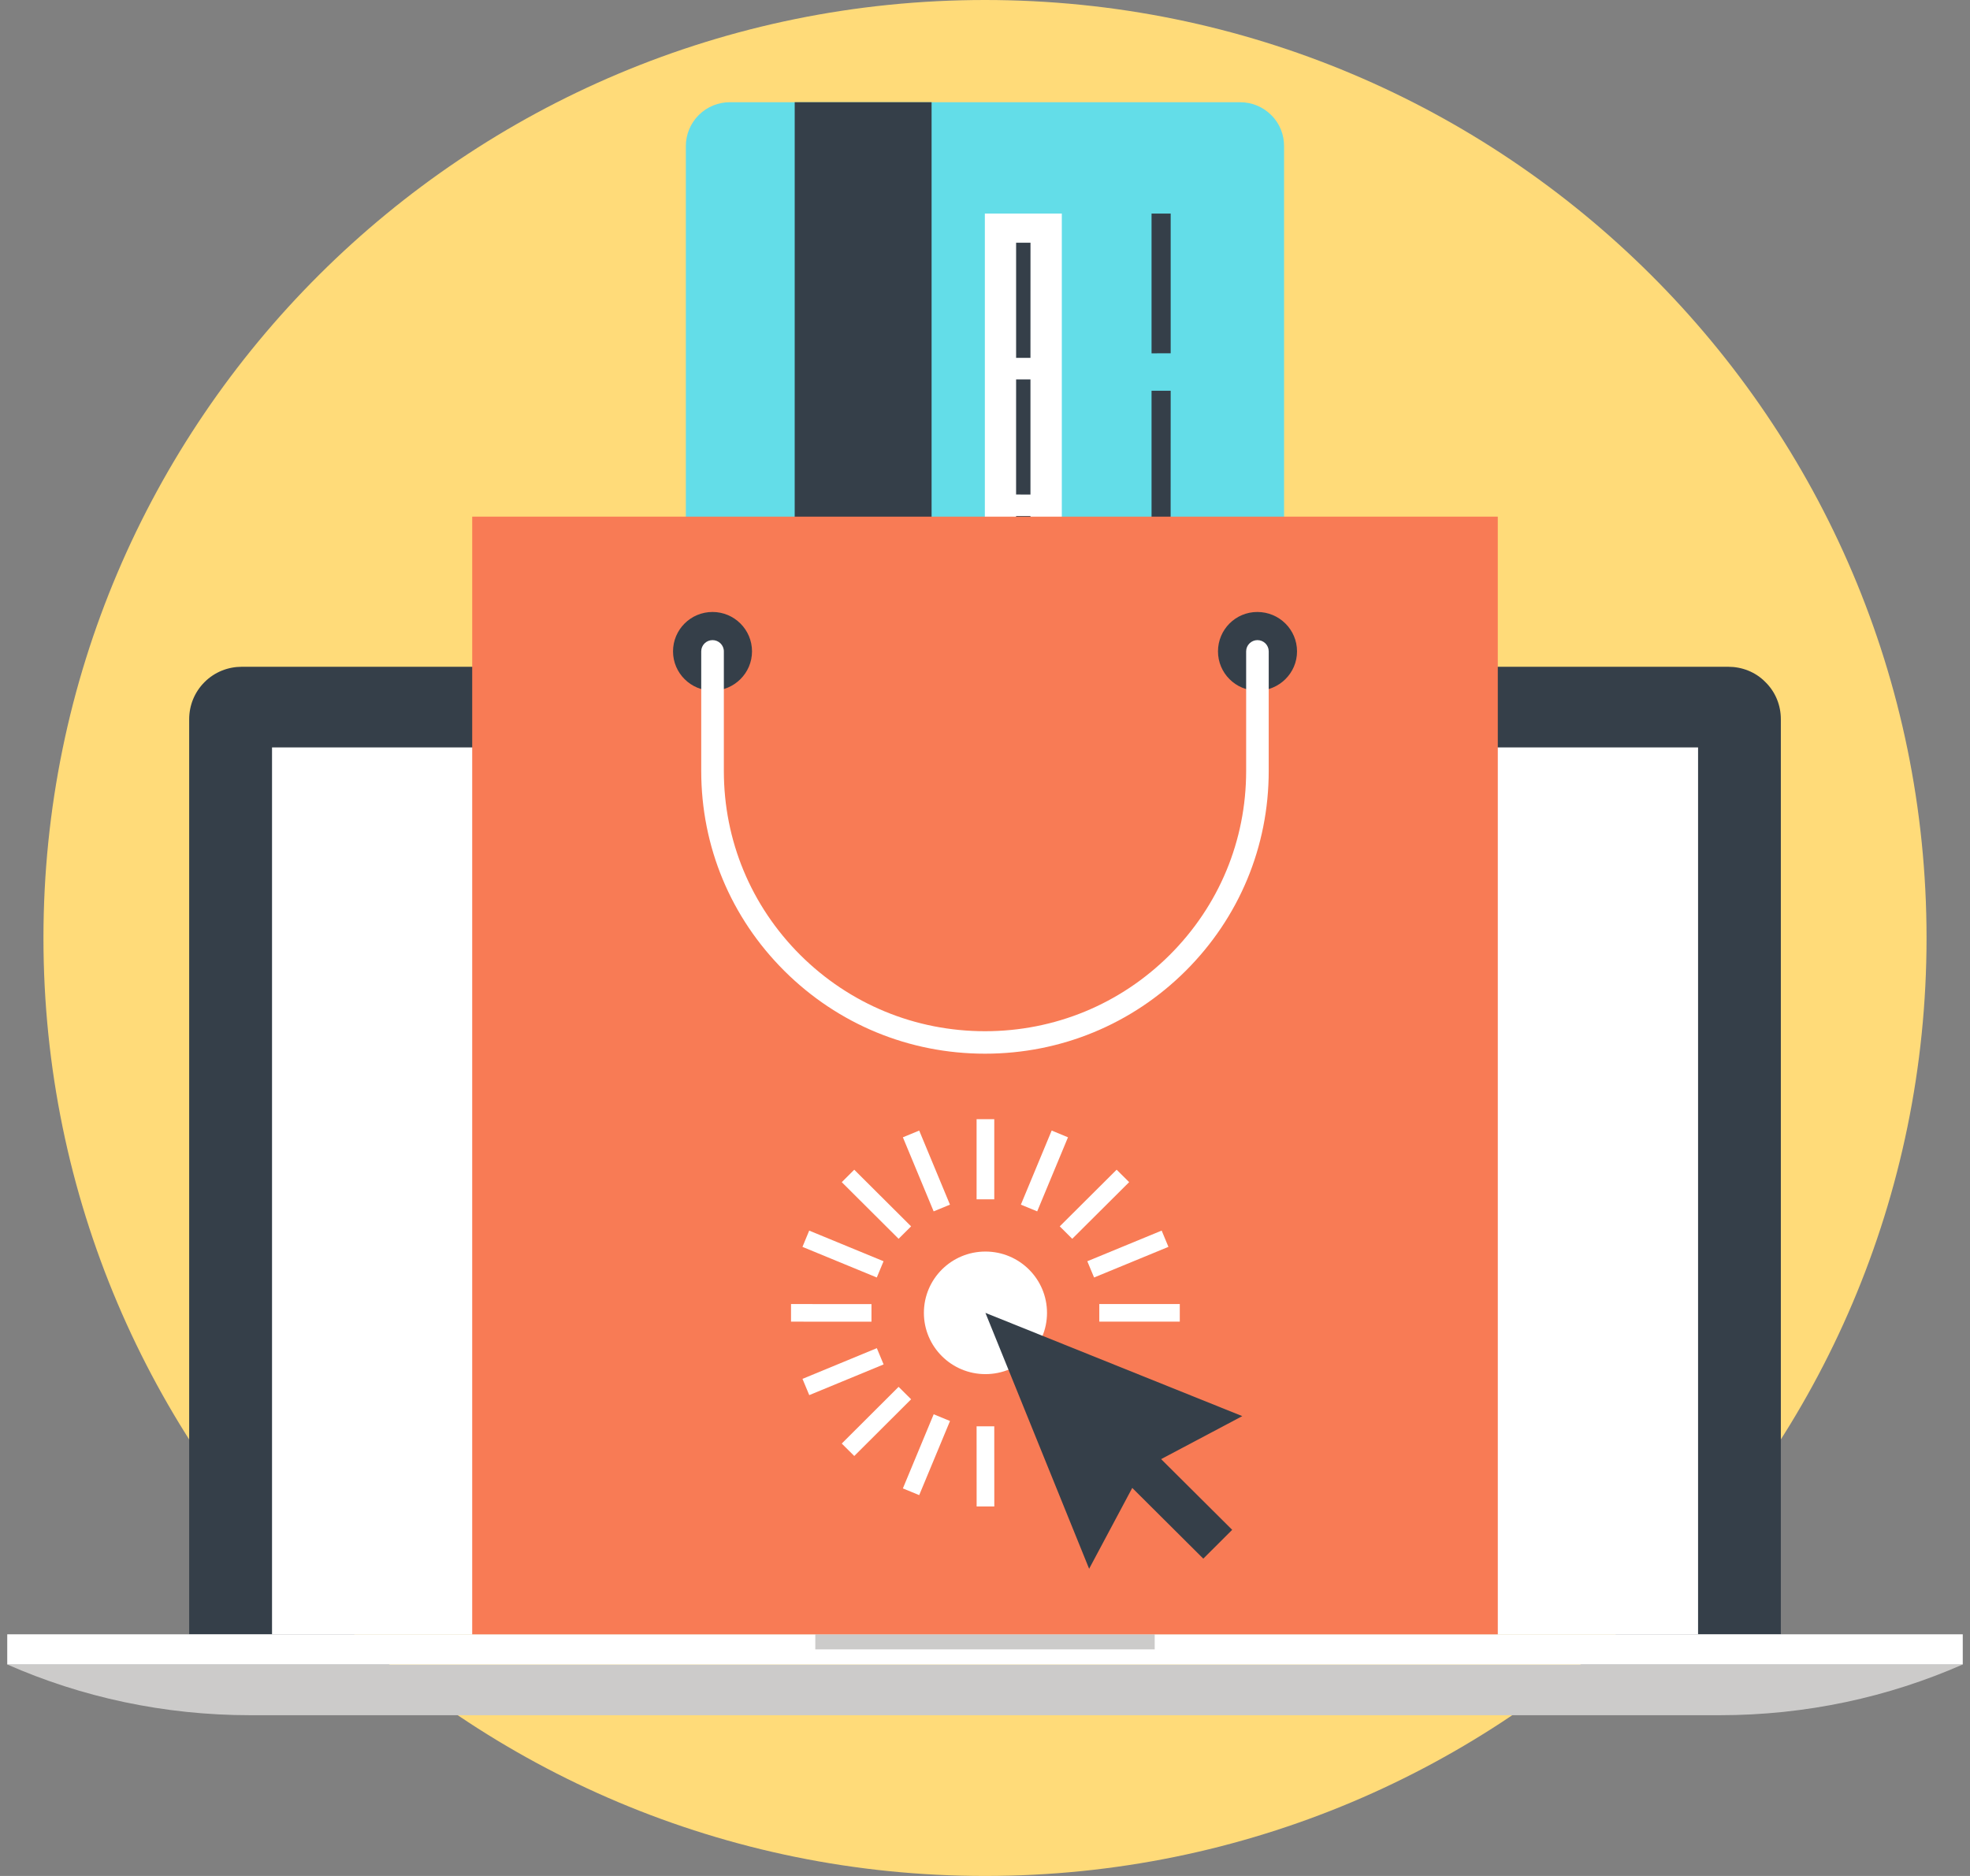 <svg xmlns="http://www.w3.org/2000/svg" width="105" height="100" viewBox="0 0 105 100">
  <rect x="0" y="0" width="105" height="100" fill="#808080" stroke="none"/>
  <g fill="none" fill-rule="evenodd">
    <path fill="#FFDB79" d="M102.684,50 C102.684,77.615 80.217,100 52.5,100 C24.783,100 2.316,77.615 2.316,50 C2.316,22.385 24.783,0 52.5,0 C80.217,0 102.684,22.385 102.684,50"/>
    <path fill="#353F49" d="M94.096,36.36 C93.556,35.809 92.835,35.543 92.112,35.543 L12.89,35.543 C12.172,35.543 11.453,35.809 10.902,36.36 C10.356,36.904 10.083,37.619 10.083,38.339 L10.083,87.118 L94.918,87.118 L94.918,38.339 C94.918,37.619 94.65,36.904 94.096,36.36"/>
    <path fill="#474F59" d="M53.687,37.686 C53.687,38.347 53.159,38.877 52.5,38.877 C51.84,38.877 51.309,38.347 51.309,37.686 C51.309,37.034 51.84,36.508 52.5,36.508 C53.159,36.508 53.687,37.034 53.687,37.686"/>
    <path fill="#FFFFFF" d="M53.012,37.686 C53.012,37.97 52.779,38.193 52.5,38.193 C52.223,38.193 51.988,37.97 51.988,37.686 C51.988,37.415 52.223,37.186 52.5,37.186 C52.779,37.186 53.012,37.415 53.012,37.686"/>
    <polygon fill="#FFFFFF" points="14.499 87.118 90.506 87.118 90.506 39.842 14.499 39.842"/>
    <path fill="#CCCBCA" d="M0.386,88.726 C4.349,90.469 8.733,91.431 13.345,91.431 L91.653,91.431 C96.267,91.431 100.648,90.469 104.614,88.726 L0.386,88.726"/>
    <polygon fill="#FFFFFF" points=".386 88.726 104.614 88.726 104.614 87.118 .386 87.118"/>
    <polygon fill="#CCCBCA" points="43.455 87.921 61.545 87.921 61.545 87.118 43.455 87.118"/>
    <path fill="#63DDE8" d="M36.555,7.782 C36.555,7.188 36.788,6.588 37.243,6.132 C37.7,5.679 38.298,5.448 38.902,5.448 L66.099,5.45 C66.699,5.448 67.304,5.679 67.757,6.135 C68.22,6.59 68.44,7.188 68.44,7.785 L68.441,50.77 C68.44,51.368 68.217,51.965 67.76,52.422 C67.304,52.873 66.699,53.104 66.099,53.104 L38.902,53.103 C38.299,53.103 37.701,52.876 37.243,52.421 C36.787,51.965 36.56,51.366 36.555,50.77 L36.555,7.782"/>
    <polygon fill="#353F49" points="61.377 47.169 62.397 47.169 62.397 39.72 61.377 39.72"/>
    <polygon fill="#353F49" points="61.377 37.727 62.394 37.727 62.394 30.275 61.377 30.275"/>
    <polyline fill="#353F49" points="62.397 20.828 62.394 28.279 61.377 28.279 61.377 20.828 62.397 20.828"/>
    <polyline fill="#353F49" points="62.397 11.385 62.397 18.832 61.377 18.835 61.377 11.385 62.397 11.385"/>
    <polygon fill="#FFFFFF" points="52.492 47.169 56.594 47.169 56.594 11.385 52.492 11.385"/>
    <polyline fill="#353F49" points="54.923 27.508 54.925 29.558 54.157 29.558 54.158 27.508 54.923 27.508"/>
    <polyline fill="#353F49" points="54.923 20.223 54.923 26.362 54.157 26.36 54.158 20.223 54.923 20.223"/>
    <polyline fill="#353F49" points="54.925 12.94 54.923 19.077 54.158 19.077 54.158 12.938 54.925 12.94"/>
    <polyline fill="#353F49" points="49.653 5.448 49.653 53.103 42.356 53.103 42.357 5.448 49.653 5.448"/>
    <polygon fill="#F87B55" points="25.168 87.118 79.832 87.118 79.832 27.541 25.168 27.541"/>
    <path fill="#353F49" d="M64.918 34.723C64.918 35.878 65.858 36.818 67.014 36.818 68.183 36.818 69.131 35.878 69.131 34.723 69.131 33.559 68.183 32.622 67.014 32.622 65.858 32.622 64.918 33.559 64.918 34.723M35.872 34.723C35.872 35.878 36.816 36.818 37.977 36.818 39.135 36.818 40.082 35.878 40.082 34.723 40.082 33.559 39.135 32.622 37.977 32.622 36.816 32.622 35.872 33.559 35.872 34.723"/>
    <path fill="#FFFFFF" d="M52.5 56.168C48.46 56.168 44.663 54.6 41.805 51.754 38.948 48.907 37.375 45.125 37.375 41.098L37.375 34.72C37.375 34.39 37.646 34.122 37.977 34.122 38.31 34.122 38.581 34.39 38.581 34.72L38.581 41.098C38.581 44.803 40.027 48.285 42.655 50.908 45.287 53.526 48.782 54.97 52.5 54.97 56.217 54.97 59.713 53.526 62.342 50.908 64.973 48.285 66.419 44.803 66.419 41.098L66.419 34.72C66.419 34.39 66.694 34.122 67.021 34.122 67.354 34.122 67.622 34.39 67.622 34.72L67.622 41.098C67.622 45.124 66.051 48.907 63.195 51.754 60.338 54.6 56.538 56.168 52.5 56.168M55.805 69.984C55.805 71.787 54.335 73.249 52.523 73.249 50.711 73.249 49.243 71.787 49.243 69.984 49.243 68.177 50.711 66.715 52.523 66.715 54.335 66.715 55.805 68.177 55.805 69.984"/>
    <polyline fill="#353F49" points="58.05 83.625 52.523 69.984 66.213 75.488 60.884 78.311 58.05 83.625"/>
    <polyline fill="#353F49" points="61.115 77.011 59.575 78.545 64.135 83.085 65.675 81.549 61.115 77.011"/>
    <polyline fill="#FFFFFF" points="47.895 66.035 44.866 63.016 45.531 62.353 48.561 65.372 47.895 66.035"/>
    <polyline fill="#FFFFFF" points="46.733 68.098 42.771 66.466 43.13 65.599 47.093 67.232 46.733 68.098"/>
    <polyline fill="#FFFFFF" points="46.449 70.453 42.161 70.452 42.161 69.514 46.449 69.515 46.449 70.453"/>
    <polyline fill="#FFFFFF" points="43.133 74.368 42.772 73.502 46.735 71.865 47.096 72.732 43.133 74.368"/>
    <polyline fill="#FFFFFF" points="45.532 77.613 44.865 76.95 47.895 73.927 48.562 74.59 45.532 77.613"/>
    <polyline fill="#FFFFFF" points="48.993 79.699 48.123 79.341 49.765 75.389 50.635 75.748 48.993 79.699"/>
    <polyline fill="#FFFFFF" points="52.054 80.304 52.052 76.032 52.994 76.032 52.996 80.304 52.054 80.304"/>
    <polyline fill="#FFFFFF" points="62.882 70.452 58.592 70.451 58.592 69.513 62.882 69.514 62.882 70.452"/>
    <polyline fill="#FFFFFF" points="58.314 68.098 57.953 67.232 61.916 65.598 62.277 66.465 58.314 68.098"/>
    <polyline fill="#FFFFFF" points="57.15 66.035 56.484 65.372 59.516 62.352 60.183 63.015 57.15 66.035"/>
    <polyline fill="#FFFFFF" points="55.282 64.573 54.412 64.215 56.054 60.265 56.923 60.625 55.282 64.573"/>
    <polygon fill="#FFFFFF" points="52.052 63.931 52.994 63.931 52.994 59.659 52.052 59.659"/>
    <polyline fill="#FFFFFF" points="49.763 64.573 48.123 60.625 48.993 60.266 50.633 64.215 49.763 64.573"/>
  </g>
</svg>
